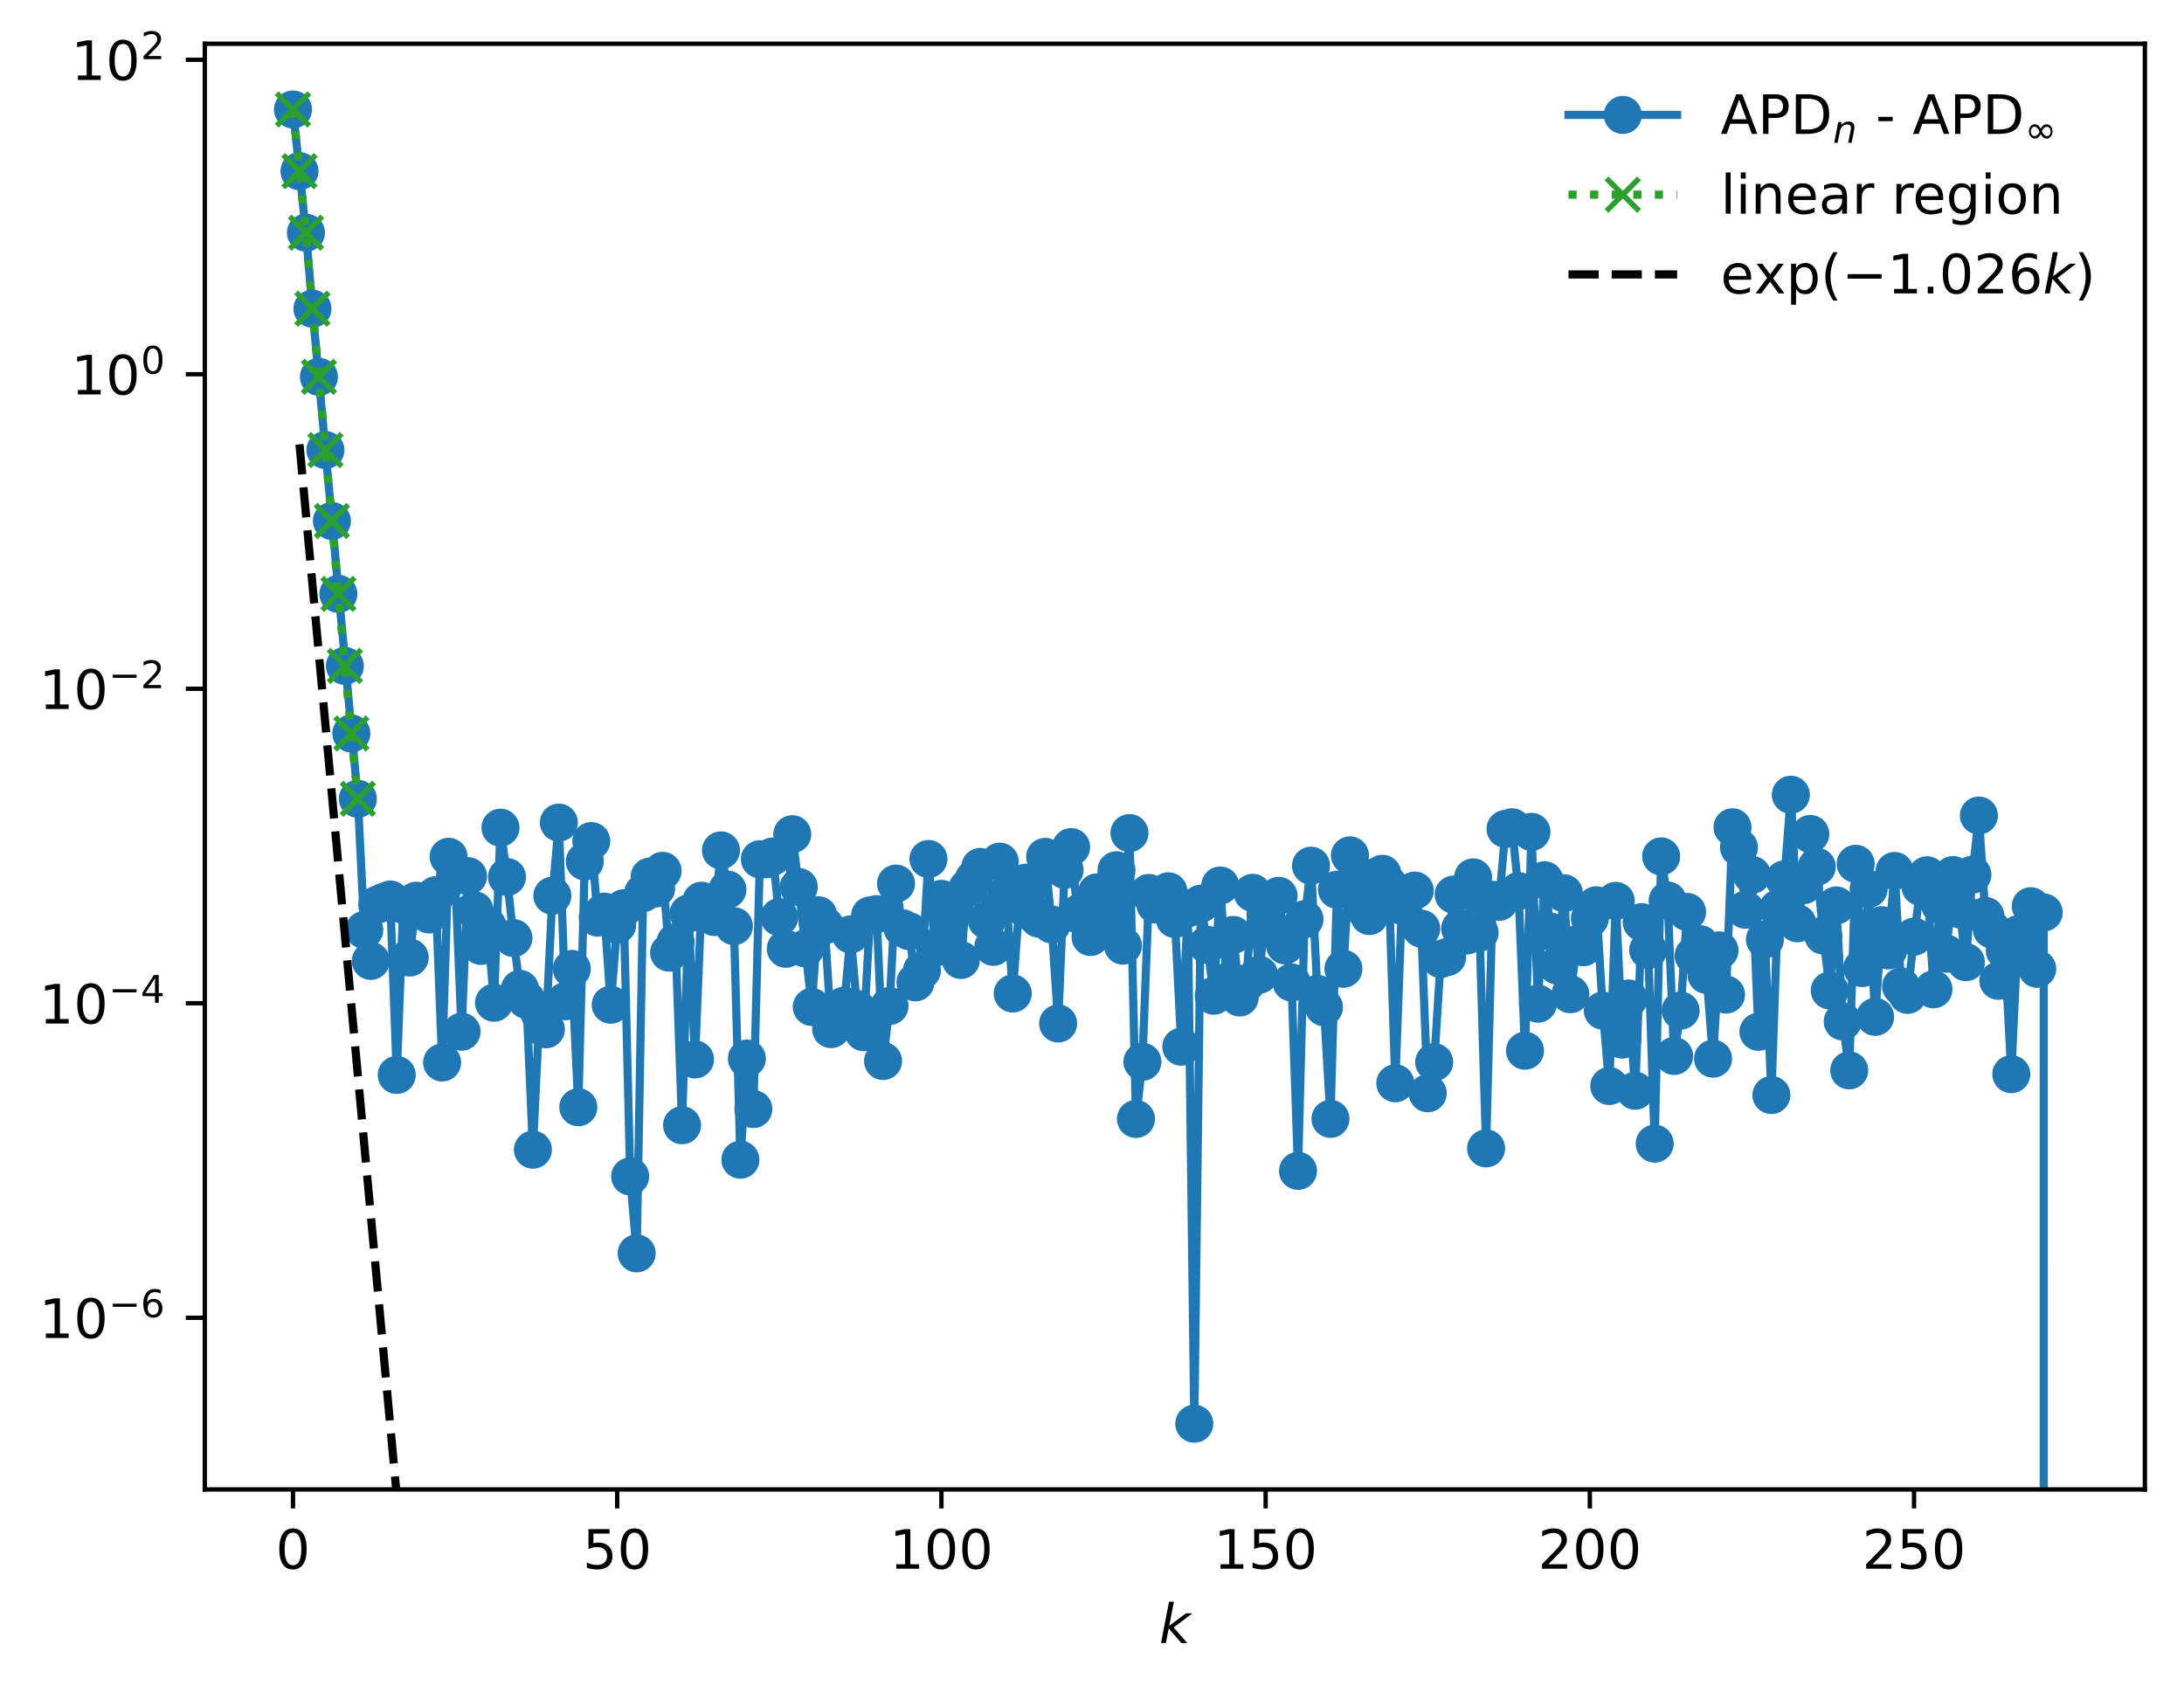 <?xml version="1.0" encoding="utf-8" standalone="no"?>
<!DOCTYPE svg PUBLIC "-//W3C//DTD SVG 1.1//EN"
  "http://www.w3.org/Graphics/SVG/1.1/DTD/svg11.dtd">
<!-- Created with matplotlib (https://matplotlib.org/) -->
<svg height="311.726pt" version="1.1" viewBox="0 0 402.02 311.726" width="402.02pt" xmlns="http://www.w3.org/2000/svg" xmlns:xlink="http://www.w3.org/1999/xlink">
 <defs>
  <style type="text/css">
*{stroke-linecap:butt;stroke-linejoin:round;}
  </style>
 </defs>
 <g id="figure_1">
  <g id="patch_1">
   <path d="M 0 311.726 
L 402.02 311.726 
L 402.02 0 
L 0 0 
z
" style="fill:#ffffff;"/>
  </g>
  <g id="axes_1">
   <g id="patch_2">
    <path d="M 37.7 274.169 
L 394.82 274.169 
L 394.82 8.057 
L 37.7 8.057 
z
" style="fill:#ffffff;"/>
   </g>
   <g id="matplotlib.axis_1">
    <g id="xtick_1">
     <g id="line2d_1">
      <defs>
       <path d="M 0 0 
L 0 3.5 
" id="m34e668cc56" style="stroke:#000000;stroke-width:0.8;"/>
      </defs>
      <g>
       <use style="stroke:#000000;stroke-width:0.8;" x="53.933" xlink:href="#m34e668cc56" y="274.169"/>
      </g>
     </g>
     <g id="text_1">
      <!-- 0 -->
      <defs>
       <path d="M 31.781 66.406 
Q 24.172 66.406 20.328 58.906 
Q 16.5 51.422 16.5 36.375 
Q 16.5 21.391 20.328 13.891 
Q 24.172 6.391 31.781 6.391 
Q 39.453 6.391 43.281 13.891 
Q 47.125 21.391 47.125 36.375 
Q 47.125 51.422 43.281 58.906 
Q 39.453 66.406 31.781 66.406 
z
M 31.781 74.219 
Q 44.047 74.219 50.516 64.516 
Q 56.984 54.828 56.984 36.375 
Q 56.984 17.969 50.516 8.266 
Q 44.047 -1.422 31.781 -1.422 
Q 19.531 -1.422 13.062 8.266 
Q 6.594 17.969 6.594 36.375 
Q 6.594 54.828 13.062 64.516 
Q 19.531 74.219 31.781 74.219 
z
" id="DejaVuSans-48"/>
      </defs>
      <g transform="translate(50.751 288.768)scale(0.1 -0.1)">
       <use xlink:href="#DejaVuSans-48"/>
      </g>
     </g>
    </g>
    <g id="xtick_2">
     <g id="line2d_2">
      <g>
       <use style="stroke:#000000;stroke-width:0.8;" x="113.612" xlink:href="#m34e668cc56" y="274.169"/>
      </g>
     </g>
     <g id="text_2">
      <!-- 50 -->
      <defs>
       <path d="M 10.797 72.906 
L 49.516 72.906 
L 49.516 64.594 
L 19.828 64.594 
L 19.828 46.734 
Q 21.969 47.469 24.109 47.828 
Q 26.266 48.188 28.422 48.188 
Q 40.625 48.188 47.75 41.5 
Q 54.891 34.812 54.891 23.391 
Q 54.891 11.625 47.562 5.094 
Q 40.234 -1.422 26.906 -1.422 
Q 22.312 -1.422 17.547 -0.641 
Q 12.797 0.141 7.719 1.703 
L 7.719 11.625 
Q 12.109 9.234 16.797 8.062 
Q 21.484 6.891 26.703 6.891 
Q 35.156 6.891 40.078 11.328 
Q 45.016 15.766 45.016 23.391 
Q 45.016 31 40.078 35.438 
Q 35.156 39.891 26.703 39.891 
Q 22.75 39.891 18.812 39.016 
Q 14.891 38.141 10.797 36.281 
z
" id="DejaVuSans-53"/>
      </defs>
      <g transform="translate(107.249 288.768)scale(0.1 -0.1)">
       <use xlink:href="#DejaVuSans-53"/>
       <use x="63.623" xlink:href="#DejaVuSans-48"/>
      </g>
     </g>
    </g>
    <g id="xtick_3">
     <g id="line2d_3">
      <g>
       <use style="stroke:#000000;stroke-width:0.8;" x="173.291" xlink:href="#m34e668cc56" y="274.169"/>
      </g>
     </g>
     <g id="text_3">
      <!-- 100 -->
      <defs>
       <path d="M 12.406 8.297 
L 28.516 8.297 
L 28.516 63.922 
L 10.984 60.406 
L 10.984 69.391 
L 28.422 72.906 
L 38.281 72.906 
L 38.281 8.297 
L 54.391 8.297 
L 54.391 0 
L 12.406 0 
z
" id="DejaVuSans-49"/>
      </defs>
      <g transform="translate(163.747 288.768)scale(0.1 -0.1)">
       <use xlink:href="#DejaVuSans-49"/>
       <use x="63.623" xlink:href="#DejaVuSans-48"/>
       <use x="127.246" xlink:href="#DejaVuSans-48"/>
      </g>
     </g>
    </g>
    <g id="xtick_4">
     <g id="line2d_4">
      <g>
       <use style="stroke:#000000;stroke-width:0.8;" x="232.97" xlink:href="#m34e668cc56" y="274.169"/>
      </g>
     </g>
     <g id="text_4">
      <!-- 150 -->
      <g transform="translate(223.426 288.768)scale(0.1 -0.1)">
       <use xlink:href="#DejaVuSans-49"/>
       <use x="63.623" xlink:href="#DejaVuSans-53"/>
       <use x="127.246" xlink:href="#DejaVuSans-48"/>
      </g>
     </g>
    </g>
    <g id="xtick_5">
     <g id="line2d_5">
      <g>
       <use style="stroke:#000000;stroke-width:0.8;" x="292.649" xlink:href="#m34e668cc56" y="274.169"/>
      </g>
     </g>
     <g id="text_5">
      <!-- 200 -->
      <defs>
       <path d="M 19.188 8.297 
L 53.609 8.297 
L 53.609 0 
L 7.328 0 
L 7.328 8.297 
Q 12.938 14.109 22.625 23.891 
Q 32.328 33.688 34.812 36.531 
Q 39.547 41.844 41.422 45.531 
Q 43.312 49.219 43.312 52.781 
Q 43.312 58.594 39.234 62.25 
Q 35.156 65.922 28.609 65.922 
Q 23.969 65.922 18.812 64.312 
Q 13.672 62.703 7.812 59.422 
L 7.812 69.391 
Q 13.766 71.781 18.938 73 
Q 24.125 74.219 28.422 74.219 
Q 39.75 74.219 46.484 68.547 
Q 53.219 62.891 53.219 53.422 
Q 53.219 48.922 51.531 44.891 
Q 49.859 40.875 45.406 35.406 
Q 44.188 33.984 37.641 27.219 
Q 31.109 20.453 19.188 8.297 
z
" id="DejaVuSans-50"/>
      </defs>
      <g transform="translate(283.106 288.768)scale(0.1 -0.1)">
       <use xlink:href="#DejaVuSans-50"/>
       <use x="63.623" xlink:href="#DejaVuSans-48"/>
       <use x="127.246" xlink:href="#DejaVuSans-48"/>
      </g>
     </g>
    </g>
    <g id="xtick_6">
     <g id="line2d_6">
      <g>
       <use style="stroke:#000000;stroke-width:0.8;" x="352.328" xlink:href="#m34e668cc56" y="274.169"/>
      </g>
     </g>
     <g id="text_6">
      <!-- 250 -->
      <g transform="translate(342.785 288.768)scale(0.1 -0.1)">
       <use xlink:href="#DejaVuSans-50"/>
       <use x="63.623" xlink:href="#DejaVuSans-53"/>
       <use x="127.246" xlink:href="#DejaVuSans-48"/>
      </g>
     </g>
    </g>
    <g id="text_7">
     <!-- $ k $ -->
     <defs>
      <path d="M 18.312 75.984 
L 27.297 75.984 
L 18.703 31.688 
L 49.516 54.688 
L 61.188 54.688 
L 26.812 28.516 
L 51.906 0 
L 41.016 0 
L 17.672 26.703 
L 12.5 0 
L 3.516 0 
z
" id="DejaVuSans-Oblique-107"/>
     </defs>
     <g transform="translate(213.36 302.446)scale(0.1 -0.1)">
      <use transform="translate(0 0.016)" xlink:href="#DejaVuSans-Oblique-107"/>
     </g>
    </g>
   </g>
   <g id="matplotlib.axis_2">
    <g id="ytick_1">
     <g id="line2d_7">
      <defs>
       <path d="M 0 0 
L -3.5 0 
" id="madfaead011" style="stroke:#000000;stroke-width:0.8;"/>
      </defs>
      <g>
       <use style="stroke:#000000;stroke-width:0.8;" x="37.7" xlink:href="#madfaead011" y="242.572"/>
      </g>
     </g>
     <g id="text_8">
      <!-- $\mathdefault{10^{-6}}$ -->
      <defs>
       <path d="M 10.594 35.5 
L 73.188 35.5 
L 73.188 27.203 
L 10.594 27.203 
z
" id="DejaVuSans-8722"/>
       <path d="M 33.016 40.375 
Q 26.375 40.375 22.484 35.828 
Q 18.609 31.297 18.609 23.391 
Q 18.609 15.531 22.484 10.953 
Q 26.375 6.391 33.016 6.391 
Q 39.656 6.391 43.531 10.953 
Q 47.406 15.531 47.406 23.391 
Q 47.406 31.297 43.531 35.828 
Q 39.656 40.375 33.016 40.375 
z
M 52.594 71.297 
L 52.594 62.312 
Q 48.875 64.062 45.094 64.984 
Q 41.312 65.922 37.594 65.922 
Q 27.828 65.922 22.672 59.328 
Q 17.531 52.734 16.797 39.406 
Q 19.672 43.656 24.016 45.922 
Q 28.375 48.188 33.594 48.188 
Q 44.578 48.188 50.953 41.516 
Q 57.328 34.859 57.328 23.391 
Q 57.328 12.156 50.688 5.359 
Q 44.047 -1.422 33.016 -1.422 
Q 20.359 -1.422 13.672 8.266 
Q 6.984 17.969 6.984 36.375 
Q 6.984 53.656 15.188 63.938 
Q 23.391 74.219 37.203 74.219 
Q 40.922 74.219 44.703 73.484 
Q 48.484 72.75 52.594 71.297 
z
" id="DejaVuSans-54"/>
      </defs>
      <g transform="translate(7.2 246.371)scale(0.1 -0.1)">
       <use transform="translate(0 0.766)" xlink:href="#DejaVuSans-49"/>
       <use transform="translate(63.623 0.766)" xlink:href="#DejaVuSans-48"/>
       <use transform="translate(128.203 39.047)scale(0.7)" xlink:href="#DejaVuSans-8722"/>
       <use transform="translate(186.855 39.047)scale(0.7)" xlink:href="#DejaVuSans-54"/>
      </g>
     </g>
    </g>
    <g id="ytick_2">
     <g id="line2d_8">
      <g>
       <use style="stroke:#000000;stroke-width:0.8;" x="37.7" xlink:href="#madfaead011" y="184.679"/>
      </g>
     </g>
     <g id="text_9">
      <!-- $\mathdefault{10^{-4}}$ -->
      <defs>
       <path d="M 37.797 64.312 
L 12.891 25.391 
L 37.797 25.391 
z
M 35.203 72.906 
L 47.609 72.906 
L 47.609 25.391 
L 58.016 25.391 
L 58.016 17.188 
L 47.609 17.188 
L 47.609 0 
L 37.797 0 
L 37.797 17.188 
L 4.891 17.188 
L 4.891 26.703 
z
" id="DejaVuSans-52"/>
      </defs>
      <g transform="translate(7.2 188.478)scale(0.1 -0.1)">
       <use transform="translate(0 0.684)" xlink:href="#DejaVuSans-49"/>
       <use transform="translate(63.623 0.684)" xlink:href="#DejaVuSans-48"/>
       <use transform="translate(128.203 38.966)scale(0.7)" xlink:href="#DejaVuSans-8722"/>
       <use transform="translate(186.855 38.966)scale(0.7)" xlink:href="#DejaVuSans-52"/>
      </g>
     </g>
    </g>
    <g id="ytick_3">
     <g id="line2d_9">
      <g>
       <use style="stroke:#000000;stroke-width:0.8;" x="37.7" xlink:href="#madfaead011" y="126.786"/>
      </g>
     </g>
     <g id="text_10">
      <!-- $\mathdefault{10^{-2}}$ -->
      <g transform="translate(7.2 130.585)scale(0.1 -0.1)">
       <use transform="translate(0 0.766)" xlink:href="#DejaVuSans-49"/>
       <use transform="translate(63.623 0.766)" xlink:href="#DejaVuSans-48"/>
       <use transform="translate(128.203 39.047)scale(0.7)" xlink:href="#DejaVuSans-8722"/>
       <use transform="translate(186.855 39.047)scale(0.7)" xlink:href="#DejaVuSans-50"/>
      </g>
     </g>
    </g>
    <g id="ytick_4">
     <g id="line2d_10">
      <g>
       <use style="stroke:#000000;stroke-width:0.8;" x="37.7" xlink:href="#madfaead011" y="68.892"/>
      </g>
     </g>
     <g id="text_11">
      <!-- $\mathdefault{10^{0}}$ -->
      <g transform="translate(13.1 72.692)scale(0.1 -0.1)">
       <use transform="translate(0 0.766)" xlink:href="#DejaVuSans-49"/>
       <use transform="translate(63.623 0.766)" xlink:href="#DejaVuSans-48"/>
       <use transform="translate(128.203 39.047)scale(0.7)" xlink:href="#DejaVuSans-48"/>
      </g>
     </g>
    </g>
    <g id="ytick_5">
     <g id="line2d_11">
      <g>
       <use style="stroke:#000000;stroke-width:0.8;" x="37.7" xlink:href="#madfaead011" y="10.999"/>
      </g>
     </g>
     <g id="text_12">
      <!-- $\mathdefault{10^{2}}$ -->
      <g transform="translate(13.1 14.798)scale(0.1 -0.1)">
       <use transform="translate(0 0.766)" xlink:href="#DejaVuSans-49"/>
       <use transform="translate(63.623 0.766)" xlink:href="#DejaVuSans-48"/>
       <use transform="translate(128.203 39.047)scale(0.7)" xlink:href="#DejaVuSans-50"/>
      </g>
     </g>
    </g>
   </g>
   <g id="line2d_12">
    <path clip-path="url(#pd892a8ace6)" d="M 53.933 20.153 
L 56.32 42.828 
L 57.513 56.827 
L 59.901 82.845 
L 65.869 147.037 
L 67.062 171.185 
L 68.256 176.88 
L 69.449 166.54 
L 71.836 165.576 
L 73.03 197.875 
L 74.224 166.561 
L 75.417 176.256 
L 76.611 165.805 
L 77.804 166.588 
L 78.998 168.338 
L 80.192 164.8 
L 81.385 195.58 
L 82.579 157.719 
L 83.772 161.218 
L 84.966 189.916 
L 86.159 161.28 
L 88.547 174.126 
L 89.74 170.465 
L 90.934 184.583 
L 92.127 152.362 
L 93.321 161.439 
L 94.515 172.676 
L 95.708 182.032 
L 96.902 184.058 
L 98.095 211.631 
L 99.289 186.497 
L 100.482 189.477 
L 101.676 164.878 
L 102.87 151.421 
L 104.063 184.318 
L 105.257 178.352 
L 106.45 203.817 
L 107.644 158.566 
L 108.838 154.826 
L 110.031 168.92 
L 111.225 167.812 
L 112.418 184.951 
L 113.612 170.236 
L 114.805 167.19 
L 115.999 216.555 
L 117.193 230.718 
L 118.386 164.402 
L 119.58 161.371 
L 120.773 163.547 
L 121.967 160.301 
L 123.161 175.368 
L 124.354 173.414 
L 125.548 207.135 
L 126.741 168.151 
L 127.935 195.021 
L 129.128 165.807 
L 130.322 167.489 
L 131.516 168.815 
L 132.709 156.537 
L 135.096 170.484 
L 136.29 213.478 
L 137.484 194.864 
L 138.677 204.151 
L 139.871 158.168 
L 141.064 158.184 
L 142.258 157.663 
L 143.451 168.817 
L 144.645 174.651 
L 145.839 153.561 
L 147.032 163.28 
L 149.419 185.356 
L 150.613 168.471 
L 151.807 170.35 
L 153 189.437 
L 154.194 186.124 
L 155.387 185.12 
L 156.581 172.004 
L 157.774 185.729 
L 158.968 190.004 
L 160.162 168.516 
L 161.355 168.275 
L 162.549 195.313 
L 163.742 185.186 
L 164.936 162.647 
L 166.13 170.875 
L 167.323 171.411 
L 168.517 180.83 
L 169.71 178.634 
L 170.904 158.122 
L 172.097 174.476 
L 173.291 165.459 
L 174.485 172.627 
L 175.678 167.037 
L 176.872 176.719 
L 178.065 163.527 
L 179.259 161.806 
L 180.453 159.59 
L 181.646 169.414 
L 182.84 174.299 
L 184.033 158.611 
L 185.227 164.75 
L 186.42 182.884 
L 187.614 166.608 
L 188.808 162.494 
L 190.001 168.049 
L 191.195 169.097 
L 192.388 157.729 
L 193.582 170.17 
L 194.776 188.4 
L 195.969 160.123 
L 197.163 155.927 
L 198.356 168.277 
L 199.55 167.441 
L 200.743 172.48 
L 201.937 164.256 
L 203.131 166.586 
L 204.324 169.408 
L 205.518 160.192 
L 206.711 174.075 
L 207.905 153.347 
L 209.099 205.974 
L 210.292 195.455 
L 211.486 164.372 
L 212.679 166.492 
L 213.873 165.422 
L 215.066 164.067 
L 216.26 169.173 
L 217.454 192.673 
L 218.647 167.203 
L 219.841 262.073 
L 221.034 166.349 
L 222.228 173.918 
L 223.421 183.299 
L 224.615 163 
L 225.809 180.724 
L 227.002 172.097 
L 228.196 183.619 
L 229.389 181.002 
L 230.583 164.348 
L 231.777 179.427 
L 232.97 168.137 
L 234.164 170.988 
L 235.357 164.909 
L 236.551 174.032 
L 237.744 180.855 
L 238.938 215.531 
L 240.132 169.21 
L 241.325 159.355 
L 242.519 182.955 
L 243.712 185.407 
L 244.906 205.949 
L 246.1 163.783 
L 247.293 178.332 
L 248.487 157.457 
L 249.68 161.812 
L 250.874 167.035 
L 252.067 168.626 
L 253.261 161.403 
L 254.455 160.847 
L 255.648 162.922 
L 256.842 199.408 
L 258.035 166.741 
L 259.229 164.778 
L 260.423 163.931 
L 261.616 170.937 
L 262.81 201.244 
L 264.003 195.52 
L 265.197 176.537 
L 266.39 176.176 
L 267.584 164.668 
L 268.778 170.905 
L 269.971 172.21 
L 271.165 161.508 
L 272.358 171.68 
L 273.552 211.394 
L 274.746 165.642 
L 275.939 166.013 
L 277.133 152.587 
L 278.326 152.279 
L 279.52 164.031 
L 280.713 193.415 
L 281.907 153.13 
L 283.101 184.754 
L 284.294 162.034 
L 285.488 171.513 
L 286.681 177.76 
L 287.875 164.428 
L 289.069 183.021 
L 290.262 173.819 
L 291.456 174.37 
L 292.649 169.067 
L 293.843 166.636 
L 295.036 186.025 
L 296.23 199.91 
L 297.424 165.831 
L 298.617 191.37 
L 299.811 183.81 
L 301.004 200.781 
L 302.198 169.751 
L 303.392 174.865 
L 304.585 210.517 
L 305.779 157.647 
L 306.972 165.77 
L 308.166 194.377 
L 309.359 186.027 
L 310.553 167.87 
L 311.747 175.91 
L 312.94 173.798 
L 314.134 179.462 
L 315.327 194.879 
L 316.521 174.948 
L 317.715 183.085 
L 318.908 152.285 
L 320.102 156.014 
L 321.295 167.473 
L 322.489 161.047 
L 323.682 189.936 
L 324.876 172.931 
L 326.07 201.58 
L 327.263 167.272 
L 328.457 161.875 
L 329.65 146.294 
L 330.844 169.954 
L 332.038 162.937 
L 333.231 153.513 
L 334.425 159.548 
L 335.618 172.213 
L 336.812 182.327 
L 338.005 166.676 
L 339.199 188.032 
L 340.393 197.032 
L 341.586 159.006 
L 342.78 178.209 
L 343.973 163.634 
L 345.167 187.18 
L 346.361 170.31 
L 347.554 174.955 
L 348.748 160.324 
L 349.941 181.572 
L 351.135 183.141 
L 352.328 172.416 
L 353.522 163.246 
L 354.716 161.118 
L 355.909 182.115 
L 357.103 166.534 
L 358.296 175.557 
L 359.49 161.073 
L 360.684 167.395 
L 361.877 177.115 
L 363.071 161.009 
L 364.264 150.123 
L 365.458 168.597 
L 366.651 171.106 
L 367.845 180.546 
L 369.039 175.007 
L 370.232 197.732 
L 371.426 172.006 
L 372.619 174 
L 373.813 166.81 
L 375.007 178.342 
L 376.2 167.968 
L 376.206 312.726 
L 376.206 312.726 
" style="fill:none;stroke:#1f77b4;stroke-linecap:square;stroke-width:1.5;"/>
    <defs>
     <path d="M 0 3 
C 0.796 3 1.559 2.684 2.121 2.121 
C 2.684 1.559 3 0.796 3 0 
C 3 -0.796 2.684 -1.559 2.121 -2.121 
C 1.559 -2.684 0.796 -3 0 -3 
C -0.796 -3 -1.559 -2.684 -2.121 -2.121 
C -2.684 -1.559 -3 -0.796 -3 0 
C -3 0.796 -2.684 1.559 -2.121 2.121 
C -1.559 2.684 -0.796 3 0 3 
z
" id="m8e893b30e2" style="stroke:#1f77b4;"/>
    </defs>
    <g clip-path="url(#pd892a8ace6)">
     <use style="fill:#1f77b4;stroke:#1f77b4;" x="53.933" xlink:href="#m8e893b30e2" y="20.153"/>
     <use style="fill:#1f77b4;stroke:#1f77b4;" x="55.126" xlink:href="#m8e893b30e2" y="31.509"/>
     <use style="fill:#1f77b4;stroke:#1f77b4;" x="56.32" xlink:href="#m8e893b30e2" y="42.828"/>
     <use style="fill:#1f77b4;stroke:#1f77b4;" x="57.513" xlink:href="#m8e893b30e2" y="56.827"/>
     <use style="fill:#1f77b4;stroke:#1f77b4;" x="58.707" xlink:href="#m8e893b30e2" y="69.37"/>
     <use style="fill:#1f77b4;stroke:#1f77b4;" x="59.901" xlink:href="#m8e893b30e2" y="82.845"/>
     <use style="fill:#1f77b4;stroke:#1f77b4;" x="61.094" xlink:href="#m8e893b30e2" y="95.899"/>
     <use style="fill:#1f77b4;stroke:#1f77b4;" x="62.288" xlink:href="#m8e893b30e2" y="109.323"/>
     <use style="fill:#1f77b4;stroke:#1f77b4;" x="63.481" xlink:href="#m8e893b30e2" y="122.575"/>
     <use style="fill:#1f77b4;stroke:#1f77b4;" x="64.675" xlink:href="#m8e893b30e2" y="135.019"/>
     <use style="fill:#1f77b4;stroke:#1f77b4;" x="65.869" xlink:href="#m8e893b30e2" y="147.037"/>
     <use style="fill:#1f77b4;stroke:#1f77b4;" x="67.062" xlink:href="#m8e893b30e2" y="171.185"/>
     <use style="fill:#1f77b4;stroke:#1f77b4;" x="68.256" xlink:href="#m8e893b30e2" y="176.88"/>
     <use style="fill:#1f77b4;stroke:#1f77b4;" x="69.449" xlink:href="#m8e893b30e2" y="166.54"/>
     <use style="fill:#1f77b4;stroke:#1f77b4;" x="70.643" xlink:href="#m8e893b30e2" y="166.022"/>
     <use style="fill:#1f77b4;stroke:#1f77b4;" x="71.836" xlink:href="#m8e893b30e2" y="165.576"/>
     <use style="fill:#1f77b4;stroke:#1f77b4;" x="73.03" xlink:href="#m8e893b30e2" y="197.875"/>
     <use style="fill:#1f77b4;stroke:#1f77b4;" x="74.224" xlink:href="#m8e893b30e2" y="166.561"/>
     <use style="fill:#1f77b4;stroke:#1f77b4;" x="75.417" xlink:href="#m8e893b30e2" y="176.256"/>
     <use style="fill:#1f77b4;stroke:#1f77b4;" x="76.611" xlink:href="#m8e893b30e2" y="165.805"/>
     <use style="fill:#1f77b4;stroke:#1f77b4;" x="77.804" xlink:href="#m8e893b30e2" y="166.588"/>
     <use style="fill:#1f77b4;stroke:#1f77b4;" x="78.998" xlink:href="#m8e893b30e2" y="168.338"/>
     <use style="fill:#1f77b4;stroke:#1f77b4;" x="80.192" xlink:href="#m8e893b30e2" y="164.8"/>
     <use style="fill:#1f77b4;stroke:#1f77b4;" x="81.385" xlink:href="#m8e893b30e2" y="195.58"/>
     <use style="fill:#1f77b4;stroke:#1f77b4;" x="82.579" xlink:href="#m8e893b30e2" y="157.719"/>
     <use style="fill:#1f77b4;stroke:#1f77b4;" x="83.772" xlink:href="#m8e893b30e2" y="161.218"/>
     <use style="fill:#1f77b4;stroke:#1f77b4;" x="84.966" xlink:href="#m8e893b30e2" y="189.916"/>
     <use style="fill:#1f77b4;stroke:#1f77b4;" x="86.159" xlink:href="#m8e893b30e2" y="161.28"/>
     <use style="fill:#1f77b4;stroke:#1f77b4;" x="87.353" xlink:href="#m8e893b30e2" y="167.553"/>
     <use style="fill:#1f77b4;stroke:#1f77b4;" x="88.547" xlink:href="#m8e893b30e2" y="174.126"/>
     <use style="fill:#1f77b4;stroke:#1f77b4;" x="89.74" xlink:href="#m8e893b30e2" y="170.465"/>
     <use style="fill:#1f77b4;stroke:#1f77b4;" x="90.934" xlink:href="#m8e893b30e2" y="184.583"/>
     <use style="fill:#1f77b4;stroke:#1f77b4;" x="92.127" xlink:href="#m8e893b30e2" y="152.362"/>
     <use style="fill:#1f77b4;stroke:#1f77b4;" x="93.321" xlink:href="#m8e893b30e2" y="161.439"/>
     <use style="fill:#1f77b4;stroke:#1f77b4;" x="94.515" xlink:href="#m8e893b30e2" y="172.676"/>
     <use style="fill:#1f77b4;stroke:#1f77b4;" x="95.708" xlink:href="#m8e893b30e2" y="182.032"/>
     <use style="fill:#1f77b4;stroke:#1f77b4;" x="96.902" xlink:href="#m8e893b30e2" y="184.058"/>
     <use style="fill:#1f77b4;stroke:#1f77b4;" x="98.095" xlink:href="#m8e893b30e2" y="211.631"/>
     <use style="fill:#1f77b4;stroke:#1f77b4;" x="99.289" xlink:href="#m8e893b30e2" y="186.497"/>
     <use style="fill:#1f77b4;stroke:#1f77b4;" x="100.482" xlink:href="#m8e893b30e2" y="189.477"/>
     <use style="fill:#1f77b4;stroke:#1f77b4;" x="101.676" xlink:href="#m8e893b30e2" y="164.878"/>
     <use style="fill:#1f77b4;stroke:#1f77b4;" x="102.87" xlink:href="#m8e893b30e2" y="151.421"/>
     <use style="fill:#1f77b4;stroke:#1f77b4;" x="104.063" xlink:href="#m8e893b30e2" y="184.318"/>
     <use style="fill:#1f77b4;stroke:#1f77b4;" x="105.257" xlink:href="#m8e893b30e2" y="178.352"/>
     <use style="fill:#1f77b4;stroke:#1f77b4;" x="106.45" xlink:href="#m8e893b30e2" y="203.817"/>
     <use style="fill:#1f77b4;stroke:#1f77b4;" x="107.644" xlink:href="#m8e893b30e2" y="158.566"/>
     <use style="fill:#1f77b4;stroke:#1f77b4;" x="108.838" xlink:href="#m8e893b30e2" y="154.826"/>
     <use style="fill:#1f77b4;stroke:#1f77b4;" x="110.031" xlink:href="#m8e893b30e2" y="168.92"/>
     <use style="fill:#1f77b4;stroke:#1f77b4;" x="111.225" xlink:href="#m8e893b30e2" y="167.812"/>
     <use style="fill:#1f77b4;stroke:#1f77b4;" x="112.418" xlink:href="#m8e893b30e2" y="184.951"/>
     <use style="fill:#1f77b4;stroke:#1f77b4;" x="113.612" xlink:href="#m8e893b30e2" y="170.236"/>
     <use style="fill:#1f77b4;stroke:#1f77b4;" x="114.805" xlink:href="#m8e893b30e2" y="167.19"/>
     <use style="fill:#1f77b4;stroke:#1f77b4;" x="115.999" xlink:href="#m8e893b30e2" y="216.555"/>
     <use style="fill:#1f77b4;stroke:#1f77b4;" x="117.193" xlink:href="#m8e893b30e2" y="230.718"/>
     <use style="fill:#1f77b4;stroke:#1f77b4;" x="118.386" xlink:href="#m8e893b30e2" y="164.402"/>
     <use style="fill:#1f77b4;stroke:#1f77b4;" x="119.58" xlink:href="#m8e893b30e2" y="161.371"/>
     <use style="fill:#1f77b4;stroke:#1f77b4;" x="120.773" xlink:href="#m8e893b30e2" y="163.547"/>
     <use style="fill:#1f77b4;stroke:#1f77b4;" x="121.967" xlink:href="#m8e893b30e2" y="160.301"/>
     <use style="fill:#1f77b4;stroke:#1f77b4;" x="123.161" xlink:href="#m8e893b30e2" y="175.368"/>
     <use style="fill:#1f77b4;stroke:#1f77b4;" x="124.354" xlink:href="#m8e893b30e2" y="173.414"/>
     <use style="fill:#1f77b4;stroke:#1f77b4;" x="125.548" xlink:href="#m8e893b30e2" y="207.135"/>
     <use style="fill:#1f77b4;stroke:#1f77b4;" x="126.741" xlink:href="#m8e893b30e2" y="168.151"/>
     <use style="fill:#1f77b4;stroke:#1f77b4;" x="127.935" xlink:href="#m8e893b30e2" y="195.021"/>
     <use style="fill:#1f77b4;stroke:#1f77b4;" x="129.128" xlink:href="#m8e893b30e2" y="165.807"/>
     <use style="fill:#1f77b4;stroke:#1f77b4;" x="130.322" xlink:href="#m8e893b30e2" y="167.489"/>
     <use style="fill:#1f77b4;stroke:#1f77b4;" x="131.516" xlink:href="#m8e893b30e2" y="168.815"/>
     <use style="fill:#1f77b4;stroke:#1f77b4;" x="132.709" xlink:href="#m8e893b30e2" y="156.537"/>
     <use style="fill:#1f77b4;stroke:#1f77b4;" x="133.903" xlink:href="#m8e893b30e2" y="163.755"/>
     <use style="fill:#1f77b4;stroke:#1f77b4;" x="135.096" xlink:href="#m8e893b30e2" y="170.484"/>
     <use style="fill:#1f77b4;stroke:#1f77b4;" x="136.29" xlink:href="#m8e893b30e2" y="213.478"/>
     <use style="fill:#1f77b4;stroke:#1f77b4;" x="137.484" xlink:href="#m8e893b30e2" y="194.864"/>
     <use style="fill:#1f77b4;stroke:#1f77b4;" x="138.677" xlink:href="#m8e893b30e2" y="204.151"/>
     <use style="fill:#1f77b4;stroke:#1f77b4;" x="139.871" xlink:href="#m8e893b30e2" y="158.168"/>
     <use style="fill:#1f77b4;stroke:#1f77b4;" x="141.064" xlink:href="#m8e893b30e2" y="158.184"/>
     <use style="fill:#1f77b4;stroke:#1f77b4;" x="142.258" xlink:href="#m8e893b30e2" y="157.663"/>
     <use style="fill:#1f77b4;stroke:#1f77b4;" x="143.451" xlink:href="#m8e893b30e2" y="168.817"/>
     <use style="fill:#1f77b4;stroke:#1f77b4;" x="144.645" xlink:href="#m8e893b30e2" y="174.651"/>
     <use style="fill:#1f77b4;stroke:#1f77b4;" x="145.839" xlink:href="#m8e893b30e2" y="153.561"/>
     <use style="fill:#1f77b4;stroke:#1f77b4;" x="147.032" xlink:href="#m8e893b30e2" y="163.28"/>
     <use style="fill:#1f77b4;stroke:#1f77b4;" x="148.226" xlink:href="#m8e893b30e2" y="174.597"/>
     <use style="fill:#1f77b4;stroke:#1f77b4;" x="149.419" xlink:href="#m8e893b30e2" y="185.356"/>
     <use style="fill:#1f77b4;stroke:#1f77b4;" x="150.613" xlink:href="#m8e893b30e2" y="168.471"/>
     <use style="fill:#1f77b4;stroke:#1f77b4;" x="151.807" xlink:href="#m8e893b30e2" y="170.35"/>
     <use style="fill:#1f77b4;stroke:#1f77b4;" x="153" xlink:href="#m8e893b30e2" y="189.437"/>
     <use style="fill:#1f77b4;stroke:#1f77b4;" x="154.194" xlink:href="#m8e893b30e2" y="186.124"/>
     <use style="fill:#1f77b4;stroke:#1f77b4;" x="155.387" xlink:href="#m8e893b30e2" y="185.12"/>
     <use style="fill:#1f77b4;stroke:#1f77b4;" x="156.581" xlink:href="#m8e893b30e2" y="172.004"/>
     <use style="fill:#1f77b4;stroke:#1f77b4;" x="157.774" xlink:href="#m8e893b30e2" y="185.729"/>
     <use style="fill:#1f77b4;stroke:#1f77b4;" x="158.968" xlink:href="#m8e893b30e2" y="190.004"/>
     <use style="fill:#1f77b4;stroke:#1f77b4;" x="160.162" xlink:href="#m8e893b30e2" y="168.516"/>
     <use style="fill:#1f77b4;stroke:#1f77b4;" x="161.355" xlink:href="#m8e893b30e2" y="168.275"/>
     <use style="fill:#1f77b4;stroke:#1f77b4;" x="162.549" xlink:href="#m8e893b30e2" y="195.313"/>
     <use style="fill:#1f77b4;stroke:#1f77b4;" x="163.742" xlink:href="#m8e893b30e2" y="185.186"/>
     <use style="fill:#1f77b4;stroke:#1f77b4;" x="164.936" xlink:href="#m8e893b30e2" y="162.647"/>
     <use style="fill:#1f77b4;stroke:#1f77b4;" x="166.13" xlink:href="#m8e893b30e2" y="170.875"/>
     <use style="fill:#1f77b4;stroke:#1f77b4;" x="167.323" xlink:href="#m8e893b30e2" y="171.411"/>
     <use style="fill:#1f77b4;stroke:#1f77b4;" x="168.517" xlink:href="#m8e893b30e2" y="180.83"/>
     <use style="fill:#1f77b4;stroke:#1f77b4;" x="169.71" xlink:href="#m8e893b30e2" y="178.634"/>
     <use style="fill:#1f77b4;stroke:#1f77b4;" x="170.904" xlink:href="#m8e893b30e2" y="158.122"/>
     <use style="fill:#1f77b4;stroke:#1f77b4;" x="172.097" xlink:href="#m8e893b30e2" y="174.476"/>
     <use style="fill:#1f77b4;stroke:#1f77b4;" x="173.291" xlink:href="#m8e893b30e2" y="165.459"/>
     <use style="fill:#1f77b4;stroke:#1f77b4;" x="174.485" xlink:href="#m8e893b30e2" y="172.627"/>
     <use style="fill:#1f77b4;stroke:#1f77b4;" x="175.678" xlink:href="#m8e893b30e2" y="167.037"/>
     <use style="fill:#1f77b4;stroke:#1f77b4;" x="176.872" xlink:href="#m8e893b30e2" y="176.719"/>
     <use style="fill:#1f77b4;stroke:#1f77b4;" x="178.065" xlink:href="#m8e893b30e2" y="163.527"/>
     <use style="fill:#1f77b4;stroke:#1f77b4;" x="179.259" xlink:href="#m8e893b30e2" y="161.806"/>
     <use style="fill:#1f77b4;stroke:#1f77b4;" x="180.453" xlink:href="#m8e893b30e2" y="159.59"/>
     <use style="fill:#1f77b4;stroke:#1f77b4;" x="181.646" xlink:href="#m8e893b30e2" y="169.414"/>
     <use style="fill:#1f77b4;stroke:#1f77b4;" x="182.84" xlink:href="#m8e893b30e2" y="174.299"/>
     <use style="fill:#1f77b4;stroke:#1f77b4;" x="184.033" xlink:href="#m8e893b30e2" y="158.611"/>
     <use style="fill:#1f77b4;stroke:#1f77b4;" x="185.227" xlink:href="#m8e893b30e2" y="164.75"/>
     <use style="fill:#1f77b4;stroke:#1f77b4;" x="186.42" xlink:href="#m8e893b30e2" y="182.884"/>
     <use style="fill:#1f77b4;stroke:#1f77b4;" x="187.614" xlink:href="#m8e893b30e2" y="166.608"/>
     <use style="fill:#1f77b4;stroke:#1f77b4;" x="188.808" xlink:href="#m8e893b30e2" y="162.494"/>
     <use style="fill:#1f77b4;stroke:#1f77b4;" x="190.001" xlink:href="#m8e893b30e2" y="168.049"/>
     <use style="fill:#1f77b4;stroke:#1f77b4;" x="191.195" xlink:href="#m8e893b30e2" y="169.097"/>
     <use style="fill:#1f77b4;stroke:#1f77b4;" x="192.388" xlink:href="#m8e893b30e2" y="157.729"/>
     <use style="fill:#1f77b4;stroke:#1f77b4;" x="193.582" xlink:href="#m8e893b30e2" y="170.17"/>
     <use style="fill:#1f77b4;stroke:#1f77b4;" x="194.776" xlink:href="#m8e893b30e2" y="188.4"/>
     <use style="fill:#1f77b4;stroke:#1f77b4;" x="195.969" xlink:href="#m8e893b30e2" y="160.123"/>
     <use style="fill:#1f77b4;stroke:#1f77b4;" x="197.163" xlink:href="#m8e893b30e2" y="155.927"/>
     <use style="fill:#1f77b4;stroke:#1f77b4;" x="198.356" xlink:href="#m8e893b30e2" y="168.277"/>
     <use style="fill:#1f77b4;stroke:#1f77b4;" x="199.55" xlink:href="#m8e893b30e2" y="167.441"/>
     <use style="fill:#1f77b4;stroke:#1f77b4;" x="200.743" xlink:href="#m8e893b30e2" y="172.48"/>
     <use style="fill:#1f77b4;stroke:#1f77b4;" x="201.937" xlink:href="#m8e893b30e2" y="164.256"/>
     <use style="fill:#1f77b4;stroke:#1f77b4;" x="203.131" xlink:href="#m8e893b30e2" y="166.586"/>
     <use style="fill:#1f77b4;stroke:#1f77b4;" x="204.324" xlink:href="#m8e893b30e2" y="169.408"/>
     <use style="fill:#1f77b4;stroke:#1f77b4;" x="205.518" xlink:href="#m8e893b30e2" y="160.192"/>
     <use style="fill:#1f77b4;stroke:#1f77b4;" x="206.711" xlink:href="#m8e893b30e2" y="174.075"/>
     <use style="fill:#1f77b4;stroke:#1f77b4;" x="207.905" xlink:href="#m8e893b30e2" y="153.347"/>
     <use style="fill:#1f77b4;stroke:#1f77b4;" x="209.099" xlink:href="#m8e893b30e2" y="205.974"/>
     <use style="fill:#1f77b4;stroke:#1f77b4;" x="210.292" xlink:href="#m8e893b30e2" y="195.455"/>
     <use style="fill:#1f77b4;stroke:#1f77b4;" x="211.486" xlink:href="#m8e893b30e2" y="164.372"/>
     <use style="fill:#1f77b4;stroke:#1f77b4;" x="212.679" xlink:href="#m8e893b30e2" y="166.492"/>
     <use style="fill:#1f77b4;stroke:#1f77b4;" x="213.873" xlink:href="#m8e893b30e2" y="165.422"/>
     <use style="fill:#1f77b4;stroke:#1f77b4;" x="215.066" xlink:href="#m8e893b30e2" y="164.067"/>
     <use style="fill:#1f77b4;stroke:#1f77b4;" x="216.26" xlink:href="#m8e893b30e2" y="169.173"/>
     <use style="fill:#1f77b4;stroke:#1f77b4;" x="217.454" xlink:href="#m8e893b30e2" y="192.673"/>
     <use style="fill:#1f77b4;stroke:#1f77b4;" x="218.647" xlink:href="#m8e893b30e2" y="167.203"/>
     <use style="fill:#1f77b4;stroke:#1f77b4;" x="219.841" xlink:href="#m8e893b30e2" y="262.073"/>
     <use style="fill:#1f77b4;stroke:#1f77b4;" x="221.034" xlink:href="#m8e893b30e2" y="166.349"/>
     <use style="fill:#1f77b4;stroke:#1f77b4;" x="222.228" xlink:href="#m8e893b30e2" y="173.918"/>
     <use style="fill:#1f77b4;stroke:#1f77b4;" x="223.421" xlink:href="#m8e893b30e2" y="183.299"/>
     <use style="fill:#1f77b4;stroke:#1f77b4;" x="224.615" xlink:href="#m8e893b30e2" y="163"/>
     <use style="fill:#1f77b4;stroke:#1f77b4;" x="225.809" xlink:href="#m8e893b30e2" y="180.724"/>
     <use style="fill:#1f77b4;stroke:#1f77b4;" x="227.002" xlink:href="#m8e893b30e2" y="172.097"/>
     <use style="fill:#1f77b4;stroke:#1f77b4;" x="228.196" xlink:href="#m8e893b30e2" y="183.619"/>
     <use style="fill:#1f77b4;stroke:#1f77b4;" x="229.389" xlink:href="#m8e893b30e2" y="181.002"/>
     <use style="fill:#1f77b4;stroke:#1f77b4;" x="230.583" xlink:href="#m8e893b30e2" y="164.348"/>
     <use style="fill:#1f77b4;stroke:#1f77b4;" x="231.777" xlink:href="#m8e893b30e2" y="179.427"/>
     <use style="fill:#1f77b4;stroke:#1f77b4;" x="232.97" xlink:href="#m8e893b30e2" y="168.137"/>
     <use style="fill:#1f77b4;stroke:#1f77b4;" x="234.164" xlink:href="#m8e893b30e2" y="170.988"/>
     <use style="fill:#1f77b4;stroke:#1f77b4;" x="235.357" xlink:href="#m8e893b30e2" y="164.909"/>
     <use style="fill:#1f77b4;stroke:#1f77b4;" x="236.551" xlink:href="#m8e893b30e2" y="174.032"/>
     <use style="fill:#1f77b4;stroke:#1f77b4;" x="237.744" xlink:href="#m8e893b30e2" y="180.855"/>
     <use style="fill:#1f77b4;stroke:#1f77b4;" x="238.938" xlink:href="#m8e893b30e2" y="215.531"/>
     <use style="fill:#1f77b4;stroke:#1f77b4;" x="240.132" xlink:href="#m8e893b30e2" y="169.21"/>
     <use style="fill:#1f77b4;stroke:#1f77b4;" x="241.325" xlink:href="#m8e893b30e2" y="159.355"/>
     <use style="fill:#1f77b4;stroke:#1f77b4;" x="242.519" xlink:href="#m8e893b30e2" y="182.955"/>
     <use style="fill:#1f77b4;stroke:#1f77b4;" x="243.712" xlink:href="#m8e893b30e2" y="185.407"/>
     <use style="fill:#1f77b4;stroke:#1f77b4;" x="244.906" xlink:href="#m8e893b30e2" y="205.949"/>
     <use style="fill:#1f77b4;stroke:#1f77b4;" x="246.1" xlink:href="#m8e893b30e2" y="163.783"/>
     <use style="fill:#1f77b4;stroke:#1f77b4;" x="247.293" xlink:href="#m8e893b30e2" y="178.332"/>
     <use style="fill:#1f77b4;stroke:#1f77b4;" x="248.487" xlink:href="#m8e893b30e2" y="157.457"/>
     <use style="fill:#1f77b4;stroke:#1f77b4;" x="249.68" xlink:href="#m8e893b30e2" y="161.812"/>
     <use style="fill:#1f77b4;stroke:#1f77b4;" x="250.874" xlink:href="#m8e893b30e2" y="167.035"/>
     <use style="fill:#1f77b4;stroke:#1f77b4;" x="252.067" xlink:href="#m8e893b30e2" y="168.626"/>
     <use style="fill:#1f77b4;stroke:#1f77b4;" x="253.261" xlink:href="#m8e893b30e2" y="161.403"/>
     <use style="fill:#1f77b4;stroke:#1f77b4;" x="254.455" xlink:href="#m8e893b30e2" y="160.847"/>
     <use style="fill:#1f77b4;stroke:#1f77b4;" x="255.648" xlink:href="#m8e893b30e2" y="162.922"/>
     <use style="fill:#1f77b4;stroke:#1f77b4;" x="256.842" xlink:href="#m8e893b30e2" y="199.408"/>
     <use style="fill:#1f77b4;stroke:#1f77b4;" x="258.035" xlink:href="#m8e893b30e2" y="166.741"/>
     <use style="fill:#1f77b4;stroke:#1f77b4;" x="259.229" xlink:href="#m8e893b30e2" y="164.778"/>
     <use style="fill:#1f77b4;stroke:#1f77b4;" x="260.423" xlink:href="#m8e893b30e2" y="163.931"/>
     <use style="fill:#1f77b4;stroke:#1f77b4;" x="261.616" xlink:href="#m8e893b30e2" y="170.937"/>
     <use style="fill:#1f77b4;stroke:#1f77b4;" x="262.81" xlink:href="#m8e893b30e2" y="201.244"/>
     <use style="fill:#1f77b4;stroke:#1f77b4;" x="264.003" xlink:href="#m8e893b30e2" y="195.52"/>
     <use style="fill:#1f77b4;stroke:#1f77b4;" x="265.197" xlink:href="#m8e893b30e2" y="176.537"/>
     <use style="fill:#1f77b4;stroke:#1f77b4;" x="266.39" xlink:href="#m8e893b30e2" y="176.176"/>
     <use style="fill:#1f77b4;stroke:#1f77b4;" x="267.584" xlink:href="#m8e893b30e2" y="164.668"/>
     <use style="fill:#1f77b4;stroke:#1f77b4;" x="268.778" xlink:href="#m8e893b30e2" y="170.905"/>
     <use style="fill:#1f77b4;stroke:#1f77b4;" x="269.971" xlink:href="#m8e893b30e2" y="172.21"/>
     <use style="fill:#1f77b4;stroke:#1f77b4;" x="271.165" xlink:href="#m8e893b30e2" y="161.508"/>
     <use style="fill:#1f77b4;stroke:#1f77b4;" x="272.358" xlink:href="#m8e893b30e2" y="171.68"/>
     <use style="fill:#1f77b4;stroke:#1f77b4;" x="273.552" xlink:href="#m8e893b30e2" y="211.394"/>
     <use style="fill:#1f77b4;stroke:#1f77b4;" x="274.746" xlink:href="#m8e893b30e2" y="165.642"/>
     <use style="fill:#1f77b4;stroke:#1f77b4;" x="275.939" xlink:href="#m8e893b30e2" y="166.013"/>
     <use style="fill:#1f77b4;stroke:#1f77b4;" x="277.133" xlink:href="#m8e893b30e2" y="152.587"/>
     <use style="fill:#1f77b4;stroke:#1f77b4;" x="278.326" xlink:href="#m8e893b30e2" y="152.279"/>
     <use style="fill:#1f77b4;stroke:#1f77b4;" x="279.52" xlink:href="#m8e893b30e2" y="164.031"/>
     <use style="fill:#1f77b4;stroke:#1f77b4;" x="280.713" xlink:href="#m8e893b30e2" y="193.415"/>
     <use style="fill:#1f77b4;stroke:#1f77b4;" x="281.907" xlink:href="#m8e893b30e2" y="153.13"/>
     <use style="fill:#1f77b4;stroke:#1f77b4;" x="283.101" xlink:href="#m8e893b30e2" y="184.754"/>
     <use style="fill:#1f77b4;stroke:#1f77b4;" x="284.294" xlink:href="#m8e893b30e2" y="162.034"/>
     <use style="fill:#1f77b4;stroke:#1f77b4;" x="285.488" xlink:href="#m8e893b30e2" y="171.513"/>
     <use style="fill:#1f77b4;stroke:#1f77b4;" x="286.681" xlink:href="#m8e893b30e2" y="177.76"/>
     <use style="fill:#1f77b4;stroke:#1f77b4;" x="287.875" xlink:href="#m8e893b30e2" y="164.428"/>
     <use style="fill:#1f77b4;stroke:#1f77b4;" x="289.069" xlink:href="#m8e893b30e2" y="183.021"/>
     <use style="fill:#1f77b4;stroke:#1f77b4;" x="290.262" xlink:href="#m8e893b30e2" y="173.819"/>
     <use style="fill:#1f77b4;stroke:#1f77b4;" x="291.456" xlink:href="#m8e893b30e2" y="174.37"/>
     <use style="fill:#1f77b4;stroke:#1f77b4;" x="292.649" xlink:href="#m8e893b30e2" y="169.067"/>
     <use style="fill:#1f77b4;stroke:#1f77b4;" x="293.843" xlink:href="#m8e893b30e2" y="166.636"/>
     <use style="fill:#1f77b4;stroke:#1f77b4;" x="295.036" xlink:href="#m8e893b30e2" y="186.025"/>
     <use style="fill:#1f77b4;stroke:#1f77b4;" x="296.23" xlink:href="#m8e893b30e2" y="199.91"/>
     <use style="fill:#1f77b4;stroke:#1f77b4;" x="297.424" xlink:href="#m8e893b30e2" y="165.831"/>
     <use style="fill:#1f77b4;stroke:#1f77b4;" x="298.617" xlink:href="#m8e893b30e2" y="191.37"/>
     <use style="fill:#1f77b4;stroke:#1f77b4;" x="299.811" xlink:href="#m8e893b30e2" y="183.81"/>
     <use style="fill:#1f77b4;stroke:#1f77b4;" x="301.004" xlink:href="#m8e893b30e2" y="200.781"/>
     <use style="fill:#1f77b4;stroke:#1f77b4;" x="302.198" xlink:href="#m8e893b30e2" y="169.751"/>
     <use style="fill:#1f77b4;stroke:#1f77b4;" x="303.392" xlink:href="#m8e893b30e2" y="174.865"/>
     <use style="fill:#1f77b4;stroke:#1f77b4;" x="304.585" xlink:href="#m8e893b30e2" y="210.517"/>
     <use style="fill:#1f77b4;stroke:#1f77b4;" x="305.779" xlink:href="#m8e893b30e2" y="157.647"/>
     <use style="fill:#1f77b4;stroke:#1f77b4;" x="306.972" xlink:href="#m8e893b30e2" y="165.77"/>
     <use style="fill:#1f77b4;stroke:#1f77b4;" x="308.166" xlink:href="#m8e893b30e2" y="194.377"/>
     <use style="fill:#1f77b4;stroke:#1f77b4;" x="309.359" xlink:href="#m8e893b30e2" y="186.027"/>
     <use style="fill:#1f77b4;stroke:#1f77b4;" x="310.553" xlink:href="#m8e893b30e2" y="167.87"/>
     <use style="fill:#1f77b4;stroke:#1f77b4;" x="311.747" xlink:href="#m8e893b30e2" y="175.91"/>
     <use style="fill:#1f77b4;stroke:#1f77b4;" x="312.94" xlink:href="#m8e893b30e2" y="173.798"/>
     <use style="fill:#1f77b4;stroke:#1f77b4;" x="314.134" xlink:href="#m8e893b30e2" y="179.462"/>
     <use style="fill:#1f77b4;stroke:#1f77b4;" x="315.327" xlink:href="#m8e893b30e2" y="194.879"/>
     <use style="fill:#1f77b4;stroke:#1f77b4;" x="316.521" xlink:href="#m8e893b30e2" y="174.948"/>
     <use style="fill:#1f77b4;stroke:#1f77b4;" x="317.715" xlink:href="#m8e893b30e2" y="183.085"/>
     <use style="fill:#1f77b4;stroke:#1f77b4;" x="318.908" xlink:href="#m8e893b30e2" y="152.285"/>
     <use style="fill:#1f77b4;stroke:#1f77b4;" x="320.102" xlink:href="#m8e893b30e2" y="156.014"/>
     <use style="fill:#1f77b4;stroke:#1f77b4;" x="321.295" xlink:href="#m8e893b30e2" y="167.473"/>
     <use style="fill:#1f77b4;stroke:#1f77b4;" x="322.489" xlink:href="#m8e893b30e2" y="161.047"/>
     <use style="fill:#1f77b4;stroke:#1f77b4;" x="323.682" xlink:href="#m8e893b30e2" y="189.936"/>
     <use style="fill:#1f77b4;stroke:#1f77b4;" x="324.876" xlink:href="#m8e893b30e2" y="172.931"/>
     <use style="fill:#1f77b4;stroke:#1f77b4;" x="326.07" xlink:href="#m8e893b30e2" y="201.58"/>
     <use style="fill:#1f77b4;stroke:#1f77b4;" x="327.263" xlink:href="#m8e893b30e2" y="167.272"/>
     <use style="fill:#1f77b4;stroke:#1f77b4;" x="328.457" xlink:href="#m8e893b30e2" y="161.875"/>
     <use style="fill:#1f77b4;stroke:#1f77b4;" x="329.65" xlink:href="#m8e893b30e2" y="146.294"/>
     <use style="fill:#1f77b4;stroke:#1f77b4;" x="330.844" xlink:href="#m8e893b30e2" y="169.954"/>
     <use style="fill:#1f77b4;stroke:#1f77b4;" x="332.038" xlink:href="#m8e893b30e2" y="162.937"/>
     <use style="fill:#1f77b4;stroke:#1f77b4;" x="333.231" xlink:href="#m8e893b30e2" y="153.513"/>
     <use style="fill:#1f77b4;stroke:#1f77b4;" x="334.425" xlink:href="#m8e893b30e2" y="159.548"/>
     <use style="fill:#1f77b4;stroke:#1f77b4;" x="335.618" xlink:href="#m8e893b30e2" y="172.213"/>
     <use style="fill:#1f77b4;stroke:#1f77b4;" x="336.812" xlink:href="#m8e893b30e2" y="182.327"/>
     <use style="fill:#1f77b4;stroke:#1f77b4;" x="338.005" xlink:href="#m8e893b30e2" y="166.676"/>
     <use style="fill:#1f77b4;stroke:#1f77b4;" x="339.199" xlink:href="#m8e893b30e2" y="188.032"/>
     <use style="fill:#1f77b4;stroke:#1f77b4;" x="340.393" xlink:href="#m8e893b30e2" y="197.032"/>
     <use style="fill:#1f77b4;stroke:#1f77b4;" x="341.586" xlink:href="#m8e893b30e2" y="159.006"/>
     <use style="fill:#1f77b4;stroke:#1f77b4;" x="342.78" xlink:href="#m8e893b30e2" y="178.209"/>
     <use style="fill:#1f77b4;stroke:#1f77b4;" x="343.973" xlink:href="#m8e893b30e2" y="163.634"/>
     <use style="fill:#1f77b4;stroke:#1f77b4;" x="345.167" xlink:href="#m8e893b30e2" y="187.18"/>
     <use style="fill:#1f77b4;stroke:#1f77b4;" x="346.361" xlink:href="#m8e893b30e2" y="170.31"/>
     <use style="fill:#1f77b4;stroke:#1f77b4;" x="347.554" xlink:href="#m8e893b30e2" y="174.955"/>
     <use style="fill:#1f77b4;stroke:#1f77b4;" x="348.748" xlink:href="#m8e893b30e2" y="160.324"/>
     <use style="fill:#1f77b4;stroke:#1f77b4;" x="349.941" xlink:href="#m8e893b30e2" y="181.572"/>
     <use style="fill:#1f77b4;stroke:#1f77b4;" x="351.135" xlink:href="#m8e893b30e2" y="183.141"/>
     <use style="fill:#1f77b4;stroke:#1f77b4;" x="352.328" xlink:href="#m8e893b30e2" y="172.416"/>
     <use style="fill:#1f77b4;stroke:#1f77b4;" x="353.522" xlink:href="#m8e893b30e2" y="163.246"/>
     <use style="fill:#1f77b4;stroke:#1f77b4;" x="354.716" xlink:href="#m8e893b30e2" y="161.118"/>
     <use style="fill:#1f77b4;stroke:#1f77b4;" x="355.909" xlink:href="#m8e893b30e2" y="182.115"/>
     <use style="fill:#1f77b4;stroke:#1f77b4;" x="357.103" xlink:href="#m8e893b30e2" y="166.534"/>
     <use style="fill:#1f77b4;stroke:#1f77b4;" x="358.296" xlink:href="#m8e893b30e2" y="175.557"/>
     <use style="fill:#1f77b4;stroke:#1f77b4;" x="359.49" xlink:href="#m8e893b30e2" y="161.073"/>
     <use style="fill:#1f77b4;stroke:#1f77b4;" x="360.684" xlink:href="#m8e893b30e2" y="167.395"/>
     <use style="fill:#1f77b4;stroke:#1f77b4;" x="361.877" xlink:href="#m8e893b30e2" y="177.115"/>
     <use style="fill:#1f77b4;stroke:#1f77b4;" x="363.071" xlink:href="#m8e893b30e2" y="161.009"/>
     <use style="fill:#1f77b4;stroke:#1f77b4;" x="364.264" xlink:href="#m8e893b30e2" y="150.123"/>
     <use style="fill:#1f77b4;stroke:#1f77b4;" x="365.458" xlink:href="#m8e893b30e2" y="168.597"/>
     <use style="fill:#1f77b4;stroke:#1f77b4;" x="366.651" xlink:href="#m8e893b30e2" y="171.106"/>
     <use style="fill:#1f77b4;stroke:#1f77b4;" x="367.845" xlink:href="#m8e893b30e2" y="180.546"/>
     <use style="fill:#1f77b4;stroke:#1f77b4;" x="369.039" xlink:href="#m8e893b30e2" y="175.007"/>
     <use style="fill:#1f77b4;stroke:#1f77b4;" x="370.232" xlink:href="#m8e893b30e2" y="197.732"/>
     <use style="fill:#1f77b4;stroke:#1f77b4;" x="371.426" xlink:href="#m8e893b30e2" y="172.006"/>
     <use style="fill:#1f77b4;stroke:#1f77b4;" x="372.619" xlink:href="#m8e893b30e2" y="174"/>
     <use style="fill:#1f77b4;stroke:#1f77b4;" x="373.813" xlink:href="#m8e893b30e2" y="166.81"/>
     <use style="fill:#1f77b4;stroke:#1f77b4;" x="375.007" xlink:href="#m8e893b30e2" y="178.342"/>
     <use style="fill:#1f77b4;stroke:#1f77b4;" x="376.2" xlink:href="#m8e893b30e2" y="167.968"/>
     <use style="fill:#1f77b4;stroke:#1f77b4;" x="377.122" xlink:href="#m8e893b30e2" y="22445.236"/>
    </g>
   </g>
   <g id="line2d_13">
    <path clip-path="url(#pd892a8ace6)" d="M 53.933 20.153 
L 55.126 31.509 
L 56.32 42.828 
L 57.513 56.827 
L 58.707 69.37 
L 59.901 82.845 
L 61.094 95.899 
L 62.288 109.323 
L 63.481 122.575 
L 64.675 135.019 
L 65.869 147.037 
" style="fill:none;stroke:#2ca02c;stroke-dasharray:1.5,2.475;stroke-dashoffset:0;stroke-width:1.5;"/>
    <defs>
     <path d="M -3 3 
L 3 -3 
M -3 -3 
L 3 3 
" id="m0178728843" style="stroke:#2ca02c;"/>
    </defs>
    <g clip-path="url(#pd892a8ace6)">
     <use style="fill:#2ca02c;stroke:#2ca02c;" x="53.933" xlink:href="#m0178728843" y="20.153"/>
     <use style="fill:#2ca02c;stroke:#2ca02c;" x="55.126" xlink:href="#m0178728843" y="31.509"/>
     <use style="fill:#2ca02c;stroke:#2ca02c;" x="56.32" xlink:href="#m0178728843" y="42.828"/>
     <use style="fill:#2ca02c;stroke:#2ca02c;" x="57.513" xlink:href="#m0178728843" y="56.827"/>
     <use style="fill:#2ca02c;stroke:#2ca02c;" x="58.707" xlink:href="#m0178728843" y="69.37"/>
     <use style="fill:#2ca02c;stroke:#2ca02c;" x="59.901" xlink:href="#m0178728843" y="82.845"/>
     <use style="fill:#2ca02c;stroke:#2ca02c;" x="61.094" xlink:href="#m0178728843" y="95.899"/>
     <use style="fill:#2ca02c;stroke:#2ca02c;" x="62.288" xlink:href="#m0178728843" y="109.323"/>
     <use style="fill:#2ca02c;stroke:#2ca02c;" x="63.481" xlink:href="#m0178728843" y="122.575"/>
     <use style="fill:#2ca02c;stroke:#2ca02c;" x="64.675" xlink:href="#m0178728843" y="135.019"/>
     <use style="fill:#2ca02c;stroke:#2ca02c;" x="65.869" xlink:href="#m0178728843" y="147.037"/>
    </g>
   </g>
   <g id="line2d_14">
    <path clip-path="url(#pd892a8ace6)" d="M 55.126 81.794 
L 76.49 312.726 
L 76.49 312.726 
" style="fill:none;stroke:#000000;stroke-dasharray:5.55,2.4;stroke-dashoffset:0;stroke-width:1.5;"/>
   </g>
   <g id="patch_3">
    <path d="M 37.7 274.169 
L 37.7 8.057 
" style="fill:none;stroke:#000000;stroke-linecap:square;stroke-linejoin:miter;stroke-width:0.8;"/>
   </g>
   <g id="patch_4">
    <path d="M 394.82 274.169 
L 394.82 8.057 
" style="fill:none;stroke:#000000;stroke-linecap:square;stroke-linejoin:miter;stroke-width:0.8;"/>
   </g>
   <g id="patch_5">
    <path d="M 37.7 274.169 
L 394.82 274.169 
" style="fill:none;stroke:#000000;stroke-linecap:square;stroke-linejoin:miter;stroke-width:0.8;"/>
   </g>
   <g id="patch_6">
    <path d="M 37.7 8.057 
L 394.82 8.057 
" style="fill:none;stroke:#000000;stroke-linecap:square;stroke-linejoin:miter;stroke-width:0.8;"/>
   </g>
   <g id="legend_1">
    <g id="patch_7">
     <path d="M 286.72 60.114 
L 387.82 60.114 
Q 389.82 60.114 389.82 58.114 
L 389.82 15.057 
Q 389.82 13.057 387.82 13.057 
L 286.72 13.057 
Q 284.72 13.057 284.72 15.057 
L 284.72 58.114 
Q 284.72 60.114 286.72 60.114 
z
" style="fill:#ffffff;opacity:0.8;"/>
    </g>
    <g id="line2d_15">
     <path d="M 288.72 21.156 
L 308.72 21.156 
" style="fill:none;stroke:#1f77b4;stroke-linecap:square;stroke-width:1.5;"/>
    </g>
    <g id="line2d_16">
     <g>
      <use style="fill:#1f77b4;stroke:#1f77b4;" x="298.72" xlink:href="#m8e893b30e2" y="21.156"/>
     </g>
    </g>
    <g id="text_13">
     <!-- APD$_n$ - APD$_\infty$ -->
     <defs>
      <path d="M 34.188 63.188 
L 20.797 26.906 
L 47.609 26.906 
z
M 28.609 72.906 
L 39.797 72.906 
L 67.578 0 
L 57.328 0 
L 50.688 18.703 
L 17.828 18.703 
L 11.188 0 
L 0.781 0 
z
" id="DejaVuSans-65"/>
      <path d="M 19.672 64.797 
L 19.672 37.406 
L 32.078 37.406 
Q 38.969 37.406 42.719 40.969 
Q 46.484 44.531 46.484 51.125 
Q 46.484 57.672 42.719 61.234 
Q 38.969 64.797 32.078 64.797 
z
M 9.812 72.906 
L 32.078 72.906 
Q 44.344 72.906 50.609 67.359 
Q 56.891 61.812 56.891 51.125 
Q 56.891 40.328 50.609 34.812 
Q 44.344 29.297 32.078 29.297 
L 19.672 29.297 
L 19.672 0 
L 9.812 0 
z
" id="DejaVuSans-80"/>
      <path d="M 19.672 64.797 
L 19.672 8.109 
L 31.594 8.109 
Q 46.688 8.109 53.688 14.938 
Q 60.688 21.781 60.688 36.531 
Q 60.688 51.172 53.688 57.984 
Q 46.688 64.797 31.594 64.797 
z
M 9.812 72.906 
L 30.078 72.906 
Q 51.266 72.906 61.172 64.094 
Q 71.094 55.281 71.094 36.531 
Q 71.094 17.672 61.125 8.828 
Q 51.172 0 30.078 0 
L 9.812 0 
z
" id="DejaVuSans-68"/>
      <path d="M 55.719 33.016 
L 49.312 0 
L 40.281 0 
L 46.688 32.672 
Q 47.125 34.969 47.359 36.719 
Q 47.609 38.484 47.609 39.5 
Q 47.609 43.609 45.016 45.891 
Q 42.438 48.188 37.797 48.188 
Q 30.562 48.188 25.344 43.375 
Q 20.125 38.578 18.5 30.328 
L 12.5 0 
L 3.516 0 
L 14.109 54.688 
L 23.094 54.688 
L 21.297 46.094 
Q 25.047 50.828 30.312 53.406 
Q 35.594 56 41.406 56 
Q 48.641 56 52.609 52.094 
Q 56.594 48.188 56.594 41.109 
Q 56.594 39.359 56.375 37.359 
Q 56.156 35.359 55.719 33.016 
z
" id="DejaVuSans-Oblique-110"/>
      <path id="DejaVuSans-32"/>
      <path d="M 4.891 31.391 
L 31.203 31.391 
L 31.203 23.391 
L 4.891 23.391 
z
" id="DejaVuSans-45"/>
      <path d="M 45.562 17.047 
Q 44.047 18.797 41.656 22.906 
Q 38.375 17.047 35.5 14.453 
Q 31.891 11.328 26.266 11.328 
Q 19.672 11.328 15.328 16.266 
Q 10.75 21.438 10.75 29.984 
Q 10.75 38.188 15.328 43.75 
Q 19.438 48.688 26.375 48.688 
Q 29.938 48.688 32.562 47.219 
Q 35.641 45.609 37.75 42.828 
Q 39.703 40.328 41.656 36.969 
Q 44.922 42.828 47.797 45.406 
Q 51.422 48.531 57.031 48.531 
Q 63.625 48.531 67.969 43.609 
Q 72.562 38.422 72.562 29.891 
Q 72.562 21.688 67.969 16.109 
Q 63.875 11.188 56.938 11.188 
Q 53.375 11.188 50.734 12.641 
Q 48.094 13.969 45.562 17.047 
z
M 25.734 17.719 
Q 33.797 17.719 38.625 29.438 
Q 32.422 42.234 25.734 42.234 
Q 20.844 42.234 18.359 38.719 
Q 15.672 34.969 15.672 29.984 
Q 15.672 24.516 18.359 21.141 
Q 21.094 17.719 25.734 17.719 
z
M 57.562 42.141 
Q 50.297 42.141 44.672 30.422 
Q 50.828 17.625 57.562 17.625 
Q 62.453 17.625 64.938 21.141 
Q 67.625 24.906 67.625 29.891 
Q 67.625 35.359 64.938 38.719 
Q 62.203 42.141 57.562 42.141 
z
" id="DejaVuSans-8734"/>
     </defs>
     <g transform="translate(316.72 24.656)scale(0.1 -0.1)">
      <use transform="translate(0 0.094)" xlink:href="#DejaVuSans-65"/>
      <use transform="translate(68.408 0.094)" xlink:href="#DejaVuSans-80"/>
      <use transform="translate(128.711 0.094)" xlink:href="#DejaVuSans-68"/>
      <use transform="translate(206.67 -16.312)scale(0.7)" xlink:href="#DejaVuSans-Oblique-110"/>
      <use transform="translate(253.77 0.094)" xlink:href="#DejaVuSans-32"/>
      <use transform="translate(285.557 0.094)" xlink:href="#DejaVuSans-45"/>
      <use transform="translate(321.641 0.094)" xlink:href="#DejaVuSans-32"/>
      <use transform="translate(353.428 0.094)" xlink:href="#DejaVuSans-65"/>
      <use transform="translate(421.836 0.094)" xlink:href="#DejaVuSans-80"/>
      <use transform="translate(482.139 0.094)" xlink:href="#DejaVuSans-68"/>
      <use transform="translate(560.098 -16.312)scale(0.7)" xlink:href="#DejaVuSans-8734"/>
     </g>
    </g>
    <g id="line2d_17">
     <path d="M 288.72 35.834 
L 308.72 35.834 
" style="fill:none;stroke:#2ca02c;stroke-dasharray:1.5,2.475;stroke-dashoffset:0;stroke-width:1.5;"/>
    </g>
    <g id="line2d_18">
     <g>
      <use style="fill:#2ca02c;stroke:#2ca02c;" x="298.72" xlink:href="#m0178728843" y="35.834"/>
     </g>
    </g>
    <g id="text_14">
     <!-- linear region -->
     <defs>
      <path d="M 9.422 75.984 
L 18.406 75.984 
L 18.406 0 
L 9.422 0 
z
" id="DejaVuSans-108"/>
      <path d="M 9.422 54.688 
L 18.406 54.688 
L 18.406 0 
L 9.422 0 
z
M 9.422 75.984 
L 18.406 75.984 
L 18.406 64.594 
L 9.422 64.594 
z
" id="DejaVuSans-105"/>
      <path d="M 54.891 33.016 
L 54.891 0 
L 45.906 0 
L 45.906 32.719 
Q 45.906 40.484 42.875 44.328 
Q 39.844 48.188 33.797 48.188 
Q 26.516 48.188 22.312 43.547 
Q 18.109 38.922 18.109 30.906 
L 18.109 0 
L 9.078 0 
L 9.078 54.688 
L 18.109 54.688 
L 18.109 46.188 
Q 21.344 51.125 25.703 53.562 
Q 30.078 56 35.797 56 
Q 45.219 56 50.047 50.172 
Q 54.891 44.344 54.891 33.016 
z
" id="DejaVuSans-110"/>
      <path d="M 56.203 29.594 
L 56.203 25.203 
L 14.891 25.203 
Q 15.484 15.922 20.484 11.062 
Q 25.484 6.203 34.422 6.203 
Q 39.594 6.203 44.453 7.469 
Q 49.312 8.734 54.109 11.281 
L 54.109 2.781 
Q 49.266 0.734 44.188 -0.344 
Q 39.109 -1.422 33.891 -1.422 
Q 20.797 -1.422 13.156 6.188 
Q 5.516 13.812 5.516 26.812 
Q 5.516 40.234 12.766 48.109 
Q 20.016 56 32.328 56 
Q 43.359 56 49.781 48.891 
Q 56.203 41.797 56.203 29.594 
z
M 47.219 32.234 
Q 47.125 39.594 43.094 43.984 
Q 39.062 48.391 32.422 48.391 
Q 24.906 48.391 20.391 44.141 
Q 15.875 39.891 15.188 32.172 
z
" id="DejaVuSans-101"/>
      <path d="M 34.281 27.484 
Q 23.391 27.484 19.188 25 
Q 14.984 22.516 14.984 16.5 
Q 14.984 11.719 18.141 8.906 
Q 21.297 6.109 26.703 6.109 
Q 34.188 6.109 38.703 11.406 
Q 43.219 16.703 43.219 25.484 
L 43.219 27.484 
z
M 52.203 31.203 
L 52.203 0 
L 43.219 0 
L 43.219 8.297 
Q 40.141 3.328 35.547 0.953 
Q 30.953 -1.422 24.312 -1.422 
Q 15.922 -1.422 10.953 3.297 
Q 6 8.016 6 15.922 
Q 6 25.141 12.172 29.828 
Q 18.359 34.516 30.609 34.516 
L 43.219 34.516 
L 43.219 35.406 
Q 43.219 41.609 39.141 45 
Q 35.062 48.391 27.688 48.391 
Q 23 48.391 18.547 47.266 
Q 14.109 46.141 10.016 43.891 
L 10.016 52.203 
Q 14.938 54.109 19.578 55.047 
Q 24.219 56 28.609 56 
Q 40.484 56 46.344 49.844 
Q 52.203 43.703 52.203 31.203 
z
" id="DejaVuSans-97"/>
      <path d="M 41.109 46.297 
Q 39.594 47.172 37.812 47.578 
Q 36.031 48 33.891 48 
Q 26.266 48 22.188 43.047 
Q 18.109 38.094 18.109 28.812 
L 18.109 0 
L 9.078 0 
L 9.078 54.688 
L 18.109 54.688 
L 18.109 46.188 
Q 20.953 51.172 25.484 53.578 
Q 30.031 56 36.531 56 
Q 37.453 56 38.578 55.875 
Q 39.703 55.766 41.062 55.516 
z
" id="DejaVuSans-114"/>
      <path d="M 45.406 27.984 
Q 45.406 37.75 41.375 43.109 
Q 37.359 48.484 30.078 48.484 
Q 22.859 48.484 18.828 43.109 
Q 14.797 37.75 14.797 27.984 
Q 14.797 18.266 18.828 12.891 
Q 22.859 7.516 30.078 7.516 
Q 37.359 7.516 41.375 12.891 
Q 45.406 18.266 45.406 27.984 
z
M 54.391 6.781 
Q 54.391 -7.172 48.188 -13.984 
Q 42 -20.797 29.203 -20.797 
Q 24.469 -20.797 20.266 -20.094 
Q 16.062 -19.391 12.109 -17.922 
L 12.109 -9.188 
Q 16.062 -11.328 19.922 -12.344 
Q 23.781 -13.375 27.781 -13.375 
Q 36.625 -13.375 41.016 -8.766 
Q 45.406 -4.156 45.406 5.172 
L 45.406 9.625 
Q 42.625 4.781 38.281 2.391 
Q 33.938 0 27.875 0 
Q 17.828 0 11.672 7.656 
Q 5.516 15.328 5.516 27.984 
Q 5.516 40.672 11.672 48.328 
Q 17.828 56 27.875 56 
Q 33.938 56 38.281 53.609 
Q 42.625 51.219 45.406 46.391 
L 45.406 54.688 
L 54.391 54.688 
z
" id="DejaVuSans-103"/>
      <path d="M 30.609 48.391 
Q 23.391 48.391 19.188 42.75 
Q 14.984 37.109 14.984 27.297 
Q 14.984 17.484 19.156 11.844 
Q 23.344 6.203 30.609 6.203 
Q 37.797 6.203 41.984 11.859 
Q 46.188 17.531 46.188 27.297 
Q 46.188 37.016 41.984 42.703 
Q 37.797 48.391 30.609 48.391 
z
M 30.609 56 
Q 42.328 56 49.016 48.375 
Q 55.719 40.766 55.719 27.297 
Q 55.719 13.875 49.016 6.219 
Q 42.328 -1.422 30.609 -1.422 
Q 18.844 -1.422 12.172 6.219 
Q 5.516 13.875 5.516 27.297 
Q 5.516 40.766 12.172 48.375 
Q 18.844 56 30.609 56 
z
" id="DejaVuSans-111"/>
     </defs>
     <g transform="translate(316.72 39.334)scale(0.1 -0.1)">
      <use xlink:href="#DejaVuSans-108"/>
      <use x="27.783" xlink:href="#DejaVuSans-105"/>
      <use x="55.566" xlink:href="#DejaVuSans-110"/>
      <use x="118.945" xlink:href="#DejaVuSans-101"/>
      <use x="180.469" xlink:href="#DejaVuSans-97"/>
      <use x="241.748" xlink:href="#DejaVuSans-114"/>
      <use x="282.861" xlink:href="#DejaVuSans-32"/>
      <use x="314.648" xlink:href="#DejaVuSans-114"/>
      <use x="353.512" xlink:href="#DejaVuSans-101"/>
      <use x="415.035" xlink:href="#DejaVuSans-103"/>
      <use x="478.512" xlink:href="#DejaVuSans-105"/>
      <use x="506.295" xlink:href="#DejaVuSans-111"/>
      <use x="567.477" xlink:href="#DejaVuSans-110"/>
     </g>
    </g>
    <g id="line2d_19">
     <path d="M 288.72 50.514 
L 308.72 50.514 
" style="fill:none;stroke:#000000;stroke-dasharray:5.55,2.4;stroke-dashoffset:0;stroke-width:1.5;"/>
    </g>
    <g id="line2d_20"/>
    <g id="text_15">
     <!-- $ \exp(-1.026 k)$ -->
     <defs>
      <path d="M 54.891 54.688 
L 35.109 28.078 
L 55.906 0 
L 45.312 0 
L 29.391 21.484 
L 13.484 0 
L 2.875 0 
L 24.125 28.609 
L 4.688 54.688 
L 15.281 54.688 
L 29.781 35.203 
L 44.281 54.688 
z
" id="DejaVuSans-120"/>
      <path d="M 18.109 8.203 
L 18.109 -20.797 
L 9.078 -20.797 
L 9.078 54.688 
L 18.109 54.688 
L 18.109 46.391 
Q 20.953 51.266 25.266 53.625 
Q 29.594 56 35.594 56 
Q 45.562 56 51.781 48.094 
Q 58.016 40.188 58.016 27.297 
Q 58.016 14.406 51.781 6.484 
Q 45.562 -1.422 35.594 -1.422 
Q 29.594 -1.422 25.266 0.953 
Q 20.953 3.328 18.109 8.203 
z
M 48.688 27.297 
Q 48.688 37.203 44.609 42.844 
Q 40.531 48.484 33.406 48.484 
Q 26.266 48.484 22.188 42.844 
Q 18.109 37.203 18.109 27.297 
Q 18.109 17.391 22.188 11.75 
Q 26.266 6.109 33.406 6.109 
Q 40.531 6.109 44.609 11.75 
Q 48.688 17.391 48.688 27.297 
z
" id="DejaVuSans-112"/>
      <path d="M 31 75.875 
Q 24.469 64.656 21.281 53.656 
Q 18.109 42.672 18.109 31.391 
Q 18.109 20.125 21.312 9.062 
Q 24.516 -2 31 -13.188 
L 23.188 -13.188 
Q 15.875 -1.703 12.234 9.375 
Q 8.594 20.453 8.594 31.391 
Q 8.594 42.281 12.203 53.312 
Q 15.828 64.359 23.188 75.875 
z
" id="DejaVuSans-40"/>
      <path d="M 10.688 12.406 
L 21 12.406 
L 21 0 
L 10.688 0 
z
" id="DejaVuSans-46"/>
      <path d="M 8.016 75.875 
L 15.828 75.875 
Q 23.141 64.359 26.781 53.312 
Q 30.422 42.281 30.422 31.391 
Q 30.422 20.453 26.781 9.375 
Q 23.141 -1.703 15.828 -13.188 
L 8.016 -13.188 
Q 14.5 -2 17.703 9.062 
Q 20.906 20.125 20.906 31.391 
Q 20.906 42.672 17.703 53.656 
Q 14.5 64.656 8.016 75.875 
z
" id="DejaVuSans-41"/>
     </defs>
     <g transform="translate(316.72 54.014)scale(0.1 -0.1)">
      <use transform="translate(0 0.016)" xlink:href="#DejaVuSans-101"/>
      <use transform="translate(61.523 0.016)" xlink:href="#DejaVuSans-120"/>
      <use transform="translate(120.703 0.016)" xlink:href="#DejaVuSans-112"/>
      <use transform="translate(184.18 0.016)" xlink:href="#DejaVuSans-40"/>
      <use transform="translate(223.193 0.016)" xlink:href="#DejaVuSans-8722"/>
      <use transform="translate(306.982 0.016)" xlink:href="#DejaVuSans-49"/>
      <use transform="translate(370.605 0.016)" xlink:href="#DejaVuSans-46"/>
      <use transform="translate(402.393 0.016)" xlink:href="#DejaVuSans-48"/>
      <use transform="translate(466.016 0.016)" xlink:href="#DejaVuSans-50"/>
      <use transform="translate(529.639 0.016)" xlink:href="#DejaVuSans-54"/>
      <use transform="translate(593.262 0.016)" xlink:href="#DejaVuSans-Oblique-107"/>
      <use transform="translate(651.172 0.016)" xlink:href="#DejaVuSans-41"/>
     </g>
    </g>
   </g>
  </g>
 </g>
 <defs>
  <clipPath id="pd892a8ace6">
   <rect height="266.112" width="357.12" x="37.7" y="8.057"/>
  </clipPath>
 </defs>
</svg>
